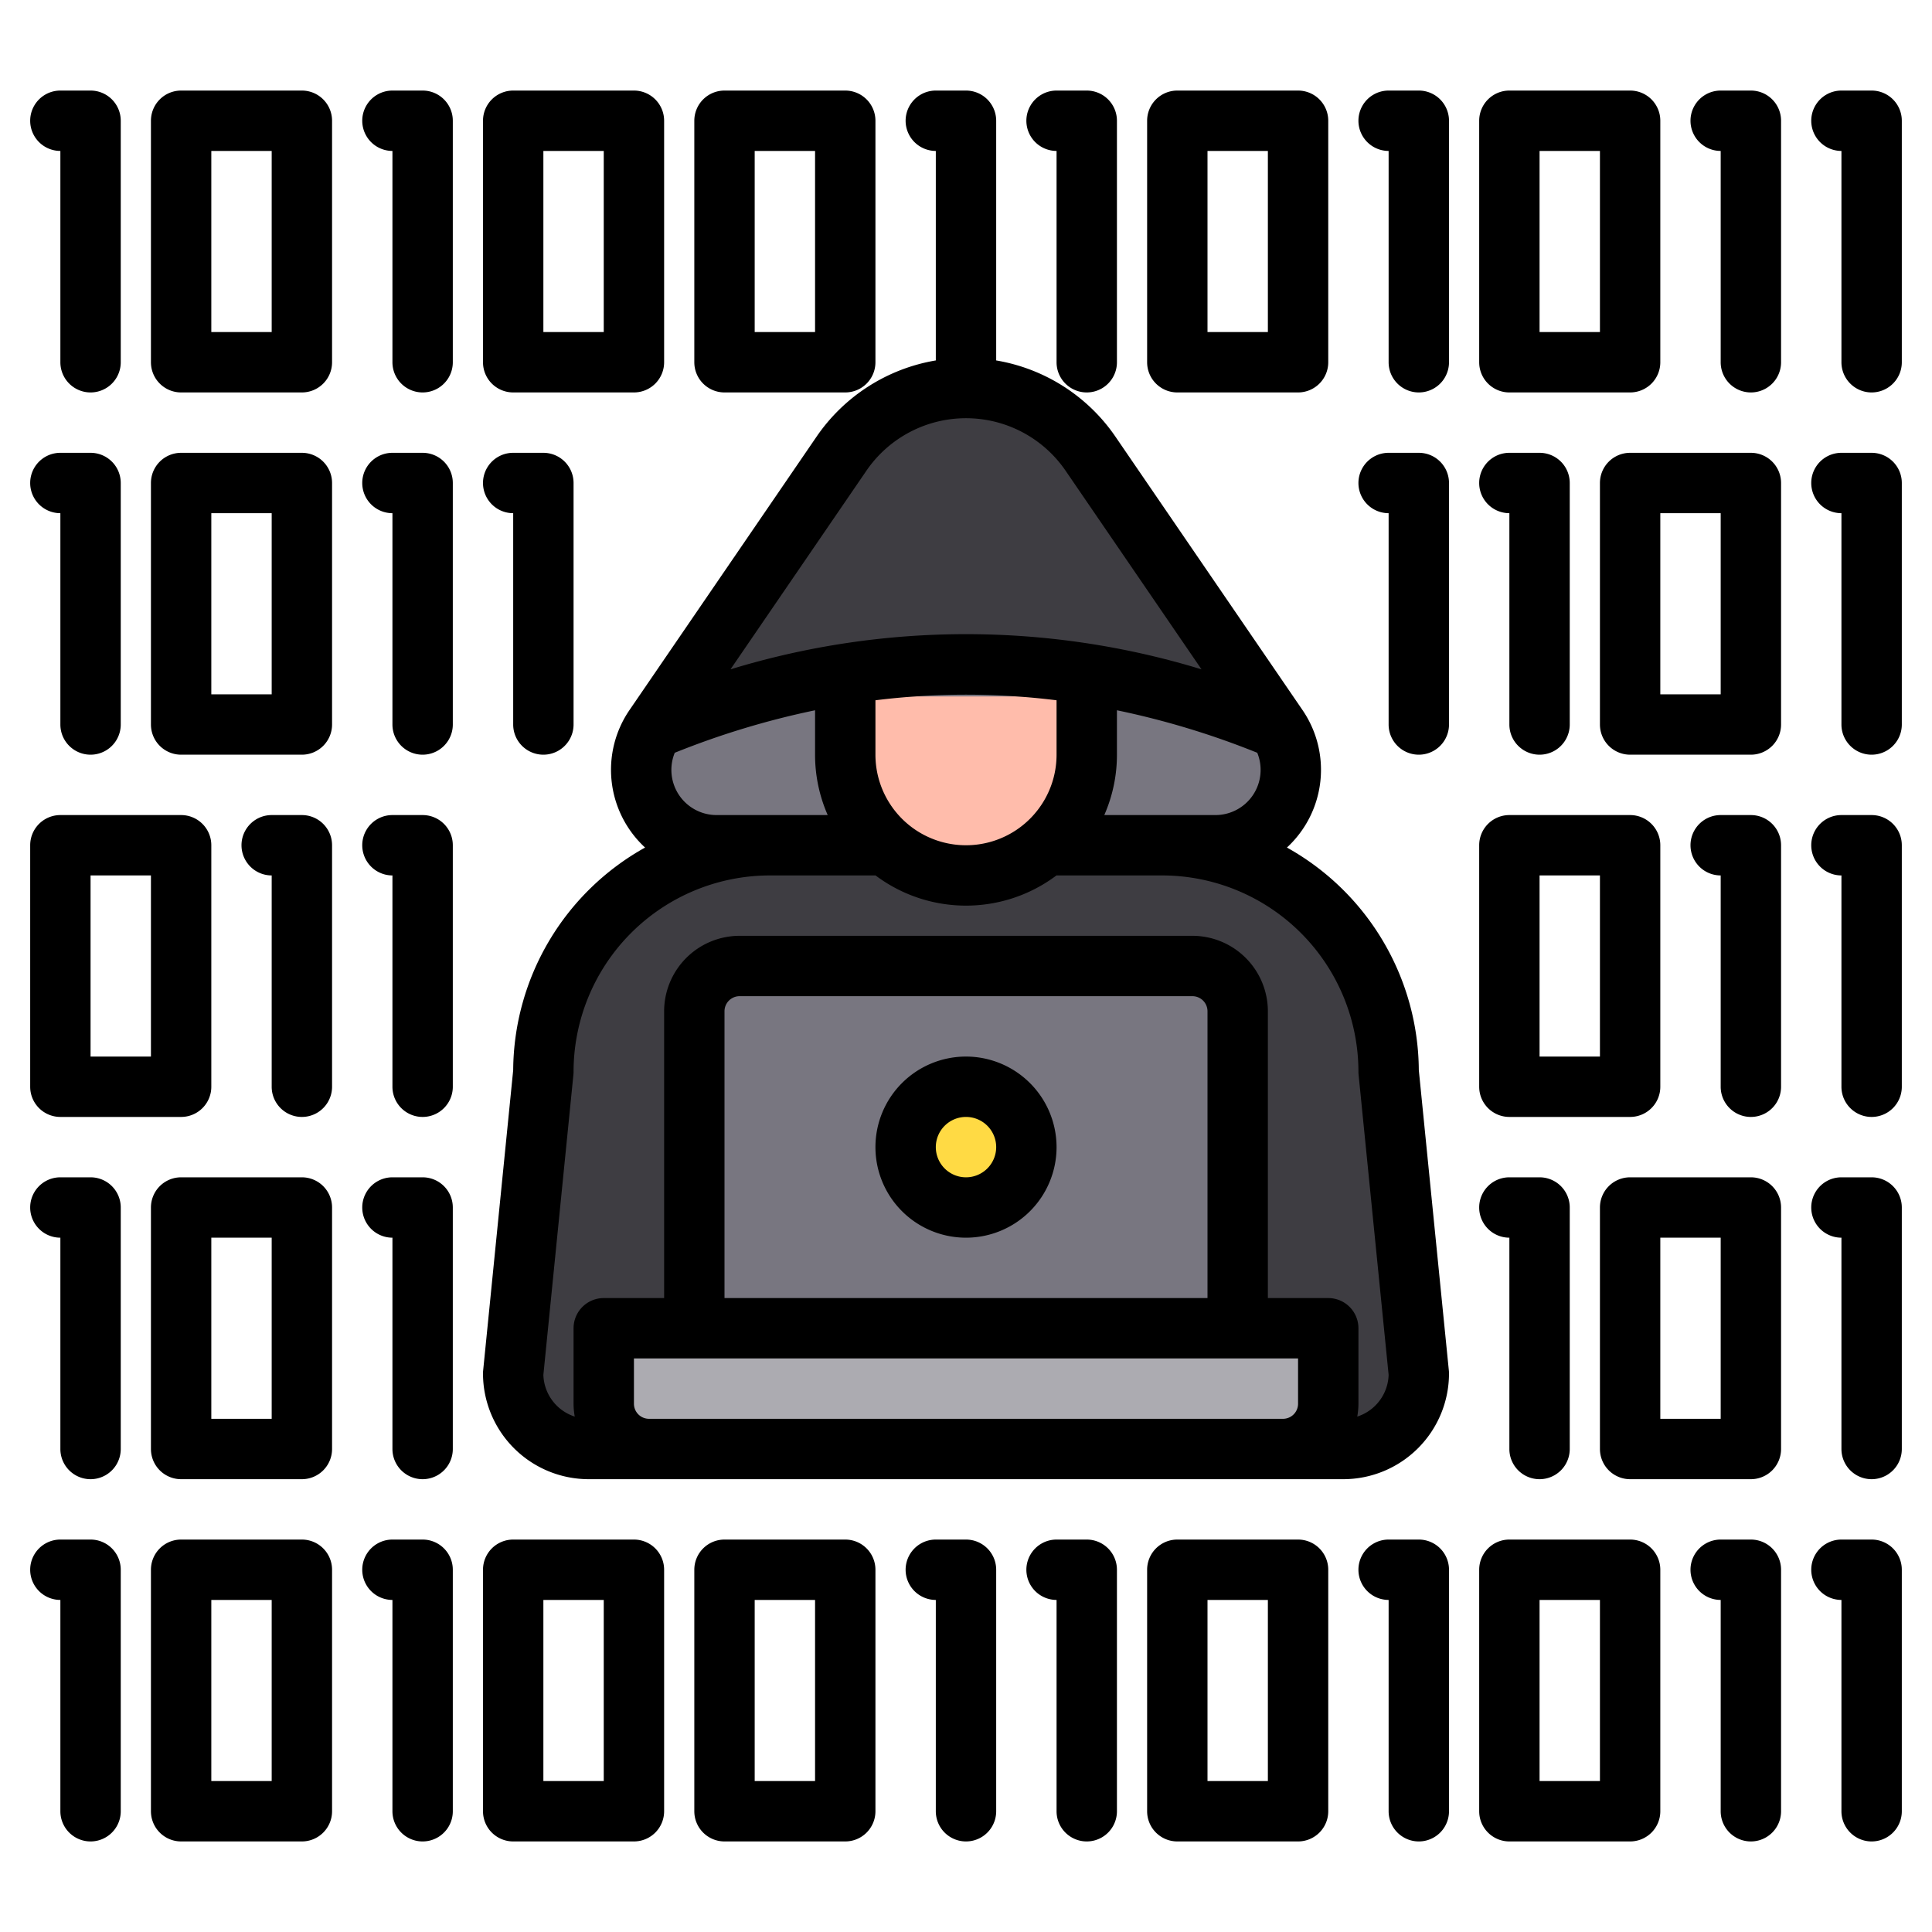 <svg height="512" width="512" xmlns="http://www.w3.org/2000/svg"><defs/><path d="M322.08 224H189.92a20 20 0 01-16.51-31.29l.49-.71 2.03-2.97c49.46-17.37 110.68-17.37 160.14 0l2.03 2.97.49.71A20 20 0 01322.08 224z" fill="#787680"/><path d="M336.07 189.03c-49.46-17.37-110.68-17.37-160.14 0l47.06-68.78a39.993 39.993 0 0166.02 0z" fill="#3e3d42"/><path d="M175.93 189.03L173.9 192M338.1 192l-2.03-2.97" fill="none"/><path d="M279.17 224H308a60 60 0 0160 60l8 80a20 20 0 01-20 20H156a20 20 0 01-20-20l8-80a60 60 0 0160-60h28.83" fill="#3e3d42"/><path d="M328 352H184v-84a12 12 0 0112-12h120a12 12 0 0112 12z" fill="#787680"/><path d="M340 384H172a12 12 0 01-12-12v-20h192v20a12 12 0 01-12 12z" fill="#acabb1"/><path d="M288 184.56V200a32 32 0 01-64 0v-15.44" fill="#ffbcab"/><circle cx="256" cy="304" fill="#ffda44" r="16"/><g><path d="M383.96 363.2L376 283.59a68.023 68.023 0 00-34.95-58.98 28.035 28.035 0 004.14-36.42l-49.58-72.46A47.932 47.932 0 00264 95.52V32a8 8 0 00-8-8h-8a8 8 0 000 16v55.52a47.932 47.932 0 00-31.61 20.21l-49.58 72.46a28.035 28.035 0 004.14 36.42A68.023 68.023 0 00136 283.59l-7.96 79.61a7.143 7.143 0 00-.04.8 28.031 28.031 0 0028 28h200a28.031 28.031 0 0028-28 7.143 7.143 0 00-.04-.8zm-50.78-163.72a11.974 11.974 0 01-11.1 16.52h-29.43a39.72 39.72 0 003.35-16v-11.77a217.735 217.735 0 0137.03 11.2c.05.02.1.03.15.05zm-103.59-74.71a31.988 31.988 0 0152.82 0l36 52.61a213.565 213.565 0 00-124.82 0zM280 185.58V200a24 24 0 01-48 0v-14.42a194.682 194.682 0 0148 0zm-101.18 13.9c.05-.02.1-.03.15-.05a217.735 217.735 0 0137.03-11.2V200a39.72 39.72 0 003.35 16h-29.43a11.974 11.974 0 01-11.1-16.52zM344 372a4 4 0 01-4 4H172a4 4 0 01-4-4v-12h176zm-152-28v-76a4 4 0 014-4h120a4 4 0 014 4v76zm167.69 31.41A20.112 20.112 0 00360 372v-20a8 8 0 00-8-8h-16v-76a20.02 20.02 0 00-20-20H196a20.02 20.02 0 00-20 20v76h-16a8 8 0 00-8 8v20a20.112 20.112 0 00.31 3.41 12.011 12.011 0 01-8.31-11.06l7.96-79.55a7.143 7.143 0 00.04-.8 52.063 52.063 0 0152-52h28.03a39.91 39.91 0 0047.94 0H308a52.063 52.063 0 0152 52 7.143 7.143 0 00.04.8l7.96 79.55a12.011 12.011 0 01-8.31 11.06z"/><path d="M256 280a24 24 0 1024 24 24.028 24.028 0 00-24-24zm0 32a8 8 0 118-8 8.009 8.009 0 01-8 8zM16 136v56a8 8 0 0016 0v-64a8 8 0 00-8-8h-8a8 8 0 000 16zM112 120h-8a8 8 0 000 16v56a8 8 0 0016 0v-64a8 8 0 00-8-8zM136 136v56a8 8 0 0016 0v-64a8 8 0 00-8-8h-8a8 8 0 000 16zM112 216h-8a8 8 0 000 16v56a8 8 0 0016 0v-64a8 8 0 00-8-8zM80 216h-8a8 8 0 000 16v56a8 8 0 0016 0v-64a8 8 0 00-8-8zM80 120H48a8 8 0 00-8 8v64a8 8 0 008 8h32a8 8 0 008-8v-64a8 8 0 00-8-8zm-8 64H56v-48h16zM16 40v56a8 8 0 0016 0V32a8 8 0 00-8-8h-8a8 8 0 000 16zM112 24h-8a8 8 0 000 16v56a8 8 0 0016 0V32a8 8 0 00-8-8zM80 24H48a8 8 0 00-8 8v64a8 8 0 008 8h32a8 8 0 008-8V32a8 8 0 00-8-8zm-8 64H56V40h16zM24 312h-8a8 8 0 000 16v56a8 8 0 0016 0v-64a8 8 0 00-8-8zM112 312h-8a8 8 0 000 16v56a8 8 0 0016 0v-64a8 8 0 00-8-8zM80 312H48a8 8 0 00-8 8v64a8 8 0 008 8h32a8 8 0 008-8v-64a8 8 0 00-8-8zm-8 64H56v-48h16zM16 296h32a8 8 0 008-8v-64a8 8 0 00-8-8H16a8 8 0 00-8 8v64a8 8 0 008 8zm8-64h16v48H24zM136 104h32a8 8 0 008-8V32a8 8 0 00-8-8h-32a8 8 0 00-8 8v64a8 8 0 008 8zm8-64h16v48h-16zM192 104h32a8 8 0 008-8V32a8 8 0 00-8-8h-32a8 8 0 00-8 8v64a8 8 0 008 8zm8-64h16v48h-16zM280 40v56a8 8 0 0016 0V32a8 8 0 00-8-8h-8a8 8 0 000 16zM376 24h-8a8 8 0 000 16v56a8 8 0 0016 0V32a8 8 0 00-8-8zM496 24h-8a8 8 0 000 16v56a8 8 0 0016 0V32a8 8 0 00-8-8zM464 24h-8a8 8 0 000 16v56a8 8 0 0016 0V32a8 8 0 00-8-8zM312 104h32a8 8 0 008-8V32a8 8 0 00-8-8h-32a8 8 0 00-8 8v64a8 8 0 008 8zm8-64h16v48h-16zM400 104h32a8 8 0 008-8V32a8 8 0 00-8-8h-32a8 8 0 00-8 8v64a8 8 0 008 8zm8-64h16v48h-16zM24 408h-8a8 8 0 000 16v56a8 8 0 0016 0v-64a8 8 0 00-8-8zM112 408h-8a8 8 0 000 16v56a8 8 0 0016 0v-64a8 8 0 00-8-8zM80 408H48a8 8 0 00-8 8v64a8 8 0 008 8h32a8 8 0 008-8v-64a8 8 0 00-8-8zm-8 64H56v-48h16zM256 408h-8a8 8 0 000 16v56a8 8 0 0016 0v-64a8 8 0 00-8-8zM168 408h-32a8 8 0 00-8 8v64a8 8 0 008 8h32a8 8 0 008-8v-64a8 8 0 00-8-8zm-8 64h-16v-48h16zM224 408h-32a8 8 0 00-8 8v64a8 8 0 008 8h32a8 8 0 008-8v-64a8 8 0 00-8-8zm-8 64h-16v-48h16zM288 408h-8a8 8 0 000 16v56a8 8 0 0016 0v-64a8 8 0 00-8-8zM376 408h-8a8 8 0 000 16v56a8 8 0 0016 0v-64a8 8 0 00-8-8zM496 408h-8a8 8 0 000 16v56a8 8 0 0016 0v-64a8 8 0 00-8-8zM464 408h-8a8 8 0 000 16v56a8 8 0 0016 0v-64a8 8 0 00-8-8zM344 408h-32a8 8 0 00-8 8v64a8 8 0 008 8h32a8 8 0 008-8v-64a8 8 0 00-8-8zm-8 64h-16v-48h16zM432 408h-32a8 8 0 00-8 8v64a8 8 0 008 8h32a8 8 0 008-8v-64a8 8 0 00-8-8zm-8 64h-16v-48h16zM400 136v56a8 8 0 0016 0v-64a8 8 0 00-8-8h-8a8 8 0 000 16zM376 120h-8a8 8 0 000 16v56a8 8 0 0016 0v-64a8 8 0 00-8-8zM496 120h-8a8 8 0 000 16v56a8 8 0 0016 0v-64a8 8 0 00-8-8zM496 216h-8a8 8 0 000 16v56a8 8 0 0016 0v-64a8 8 0 00-8-8zM464 216h-8a8 8 0 000 16v56a8 8 0 0016 0v-64a8 8 0 00-8-8zM464 120h-32a8 8 0 00-8 8v64a8 8 0 008 8h32a8 8 0 008-8v-64a8 8 0 00-8-8zm-8 64h-16v-48h16zM400 328v56a8 8 0 0016 0v-64a8 8 0 00-8-8h-8a8 8 0 000 16zM496 312h-8a8 8 0 000 16v56a8 8 0 0016 0v-64a8 8 0 00-8-8zM464 312h-32a8 8 0 00-8 8v64a8 8 0 008 8h32a8 8 0 008-8v-64a8 8 0 00-8-8zm-8 64h-16v-48h16zM400 296h32a8 8 0 008-8v-64a8 8 0 00-8-8h-32a8 8 0 00-8 8v64a8 8 0 008 8zm8-64h16v48h-16z"/></g></svg>